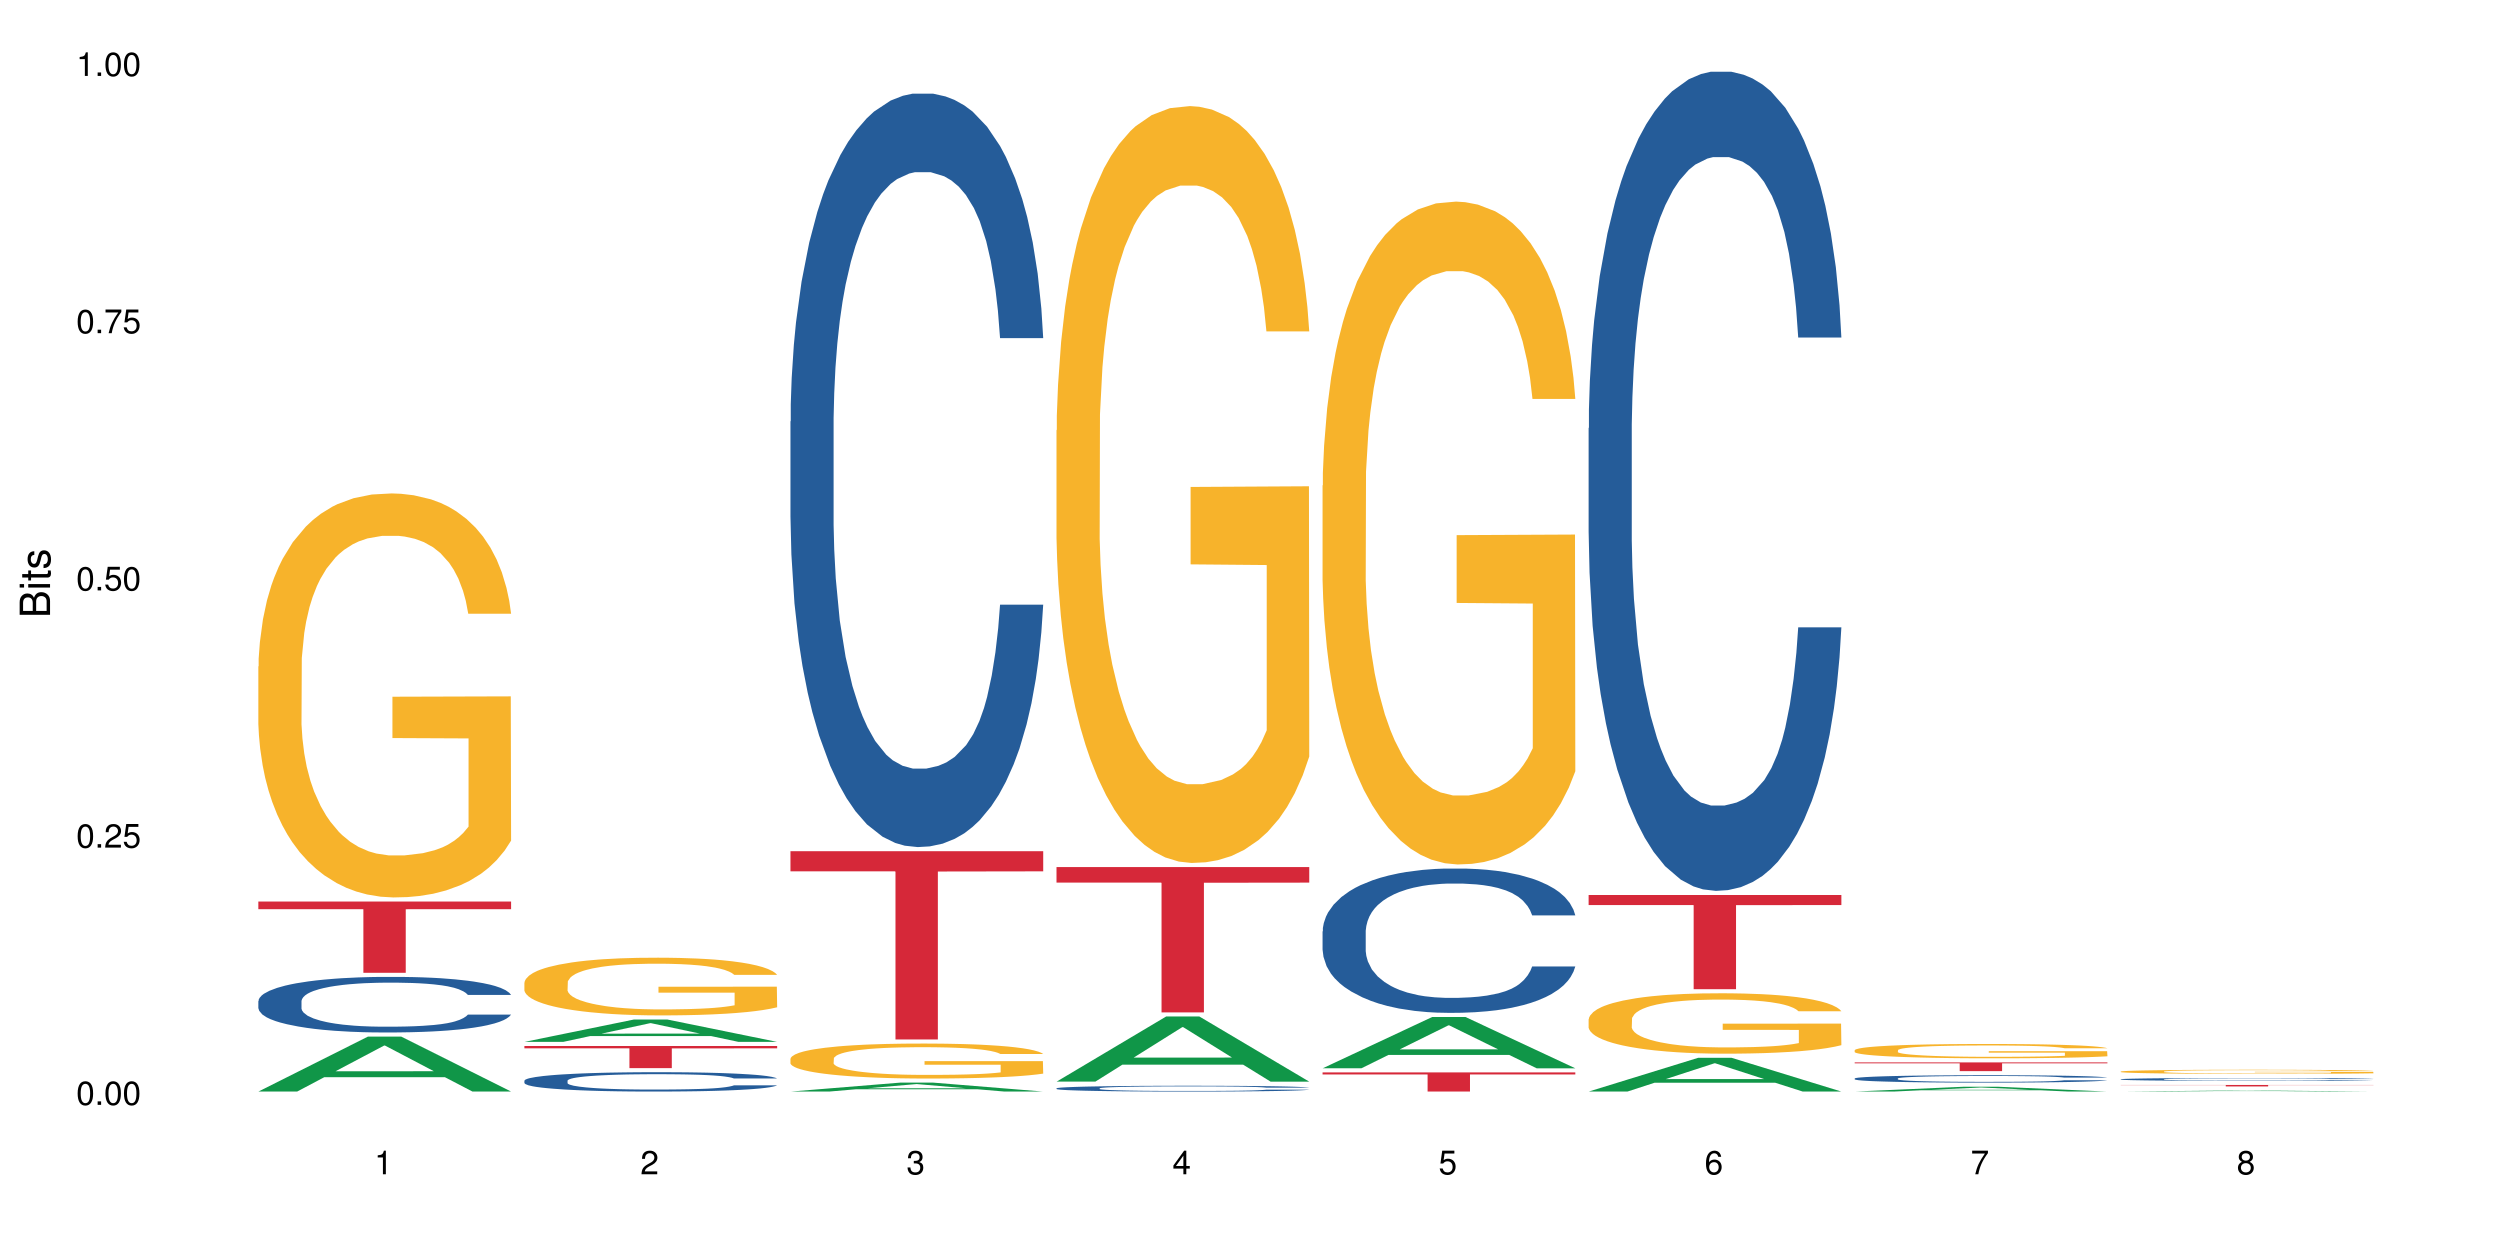 <?xml version="1.0" encoding="UTF-8"?>
<svg xmlns="http://www.w3.org/2000/svg" xmlns:xlink="http://www.w3.org/1999/xlink" width="720pt" height="360pt" viewBox="0 0 720 360" version="1.1">
<defs>
<g>
<symbol overflow="visible" id="glyph0-0">
<path style="stroke:none;" d=""/>
</symbol>
<symbol overflow="visible" id="glyph0-1">
<path style="stroke:none;" d="M 2.641 -6.797 C 2 -6.797 1.422 -6.531 1.078 -6.047 C 0.641 -5.453 0.406 -4.547 0.406 -3.297 C 0.406 -1 1.188 0.219 2.641 0.219 C 4.078 0.219 4.859 -1 4.859 -3.234 C 4.859 -4.562 4.656 -5.438 4.203 -6.047 C 3.844 -6.531 3.281 -6.797 2.641 -6.797 Z M 2.641 -6.047 C 3.547 -6.047 4 -5.125 4 -3.312 C 4 -1.375 3.562 -0.484 2.625 -0.484 C 1.734 -0.484 1.281 -1.422 1.281 -3.281 C 1.281 -5.141 1.734 -6.047 2.641 -6.047 Z M 2.641 -6.047 "/>
</symbol>
<symbol overflow="visible" id="glyph0-2">
<path style="stroke:none;" d="M 1.828 -1 L 0.828 -1 L 0.828 0 L 1.828 0 Z M 1.828 -1 "/>
</symbol>
<symbol overflow="visible" id="glyph0-3">
<path style="stroke:none;" d="M 4.859 -0.828 L 1.281 -0.828 C 1.359 -1.391 1.672 -1.75 2.5 -2.234 L 3.469 -2.75 C 4.406 -3.266 4.906 -3.969 4.906 -4.812 C 4.906 -5.375 4.672 -5.906 4.266 -6.266 C 3.859 -6.625 3.375 -6.797 2.719 -6.797 C 1.859 -6.797 1.219 -6.5 0.844 -5.922 C 0.609 -5.562 0.5 -5.125 0.484 -4.438 L 1.328 -4.438 C 1.359 -4.906 1.406 -5.188 1.531 -5.406 C 1.75 -5.812 2.188 -6.062 2.703 -6.062 C 3.469 -6.062 4.031 -5.516 4.031 -4.781 C 4.031 -4.25 3.719 -3.797 3.125 -3.438 L 2.234 -2.938 C 0.812 -2.141 0.406 -1.5 0.328 0 L 4.859 0 Z M 4.859 -0.828 "/>
</symbol>
<symbol overflow="visible" id="glyph0-4">
<path style="stroke:none;" d="M 4.562 -6.797 L 1.062 -6.797 L 0.547 -3.094 L 1.328 -3.094 C 1.719 -3.562 2.047 -3.734 2.578 -3.734 C 3.484 -3.734 4.062 -3.109 4.062 -2.094 C 4.062 -1.125 3.484 -0.531 2.578 -0.531 C 1.828 -0.531 1.375 -0.906 1.188 -1.672 L 0.328 -1.672 C 0.453 -1.109 0.547 -0.844 0.75 -0.594 C 1.125 -0.078 1.828 0.219 2.594 0.219 C 3.969 0.219 4.922 -0.781 4.922 -2.219 C 4.922 -3.562 4.031 -4.484 2.719 -4.484 C 2.25 -4.484 1.859 -4.359 1.469 -4.062 L 1.734 -5.969 L 4.562 -5.969 Z M 4.562 -6.797 "/>
</symbol>
<symbol overflow="visible" id="glyph0-5">
<path style="stroke:none;" d="M 4.984 -6.797 L 0.438 -6.797 L 0.438 -5.969 L 4.109 -5.969 C 2.5 -3.656 1.828 -2.234 1.328 0 L 2.219 0 C 2.594 -2.172 3.453 -4.047 4.984 -6.094 Z M 4.984 -6.797 "/>
</symbol>
<symbol overflow="visible" id="glyph0-6">
<path style="stroke:none;" d="M 2.484 -4.844 L 2.484 0 L 3.328 0 L 3.328 -6.797 L 2.766 -6.797 C 2.469 -5.75 2.281 -5.609 0.984 -5.453 L 0.984 -4.844 Z M 2.484 -4.844 "/>
</symbol>
<symbol overflow="visible" id="glyph0-7">
<path style="stroke:none;" d="M 2.125 -3.125 L 2.578 -3.125 C 3.516 -3.125 3.984 -2.703 3.984 -1.891 C 3.984 -1.031 3.469 -0.531 2.578 -0.531 C 1.656 -0.531 1.203 -0.984 1.156 -1.969 L 0.312 -1.969 C 0.344 -1.422 0.438 -1.078 0.609 -0.766 C 0.953 -0.109 1.625 0.219 2.547 0.219 C 3.953 0.219 4.859 -0.609 4.859 -1.906 C 4.859 -2.766 4.516 -3.25 3.703 -3.516 C 4.344 -3.766 4.656 -4.25 4.656 -4.938 C 4.656 -6.109 3.875 -6.797 2.578 -6.797 C 1.203 -6.797 0.484 -6.047 0.453 -4.609 L 1.297 -4.609 C 1.312 -5.016 1.344 -5.25 1.453 -5.453 C 1.641 -5.828 2.062 -6.062 2.594 -6.062 C 3.344 -6.062 3.797 -5.625 3.797 -4.906 C 3.797 -4.422 3.609 -4.141 3.25 -3.984 C 3.016 -3.891 2.719 -3.844 2.125 -3.844 Z M 2.125 -3.125 "/>
</symbol>
<symbol overflow="visible" id="glyph0-8">
<path style="stroke:none;" d="M 3.141 -1.625 L 3.141 0 L 3.984 0 L 3.984 -1.625 L 4.984 -1.625 L 4.984 -2.391 L 3.984 -2.391 L 3.984 -6.797 L 3.359 -6.797 L 0.266 -2.516 L 0.266 -1.625 Z M 3.141 -2.391 L 1 -2.391 L 3.141 -5.359 Z M 3.141 -2.391 "/>
</symbol>
<symbol overflow="visible" id="glyph0-9">
<path style="stroke:none;" d="M 4.781 -5.031 C 4.609 -6.141 3.891 -6.797 2.844 -6.797 C 2.094 -6.797 1.422 -6.438 1.031 -5.828 C 0.609 -5.172 0.406 -4.344 0.406 -3.094 C 0.406 -1.953 0.578 -1.234 0.984 -0.625 C 1.359 -0.078 1.953 0.219 2.703 0.219 C 3.984 0.219 4.922 -0.734 4.922 -2.078 C 4.922 -3.344 4.062 -4.234 2.844 -4.234 C 2.172 -4.234 1.641 -3.969 1.281 -3.469 C 1.281 -5.125 1.828 -6.047 2.797 -6.047 C 3.391 -6.047 3.797 -5.672 3.938 -5.031 Z M 2.734 -3.484 C 3.547 -3.484 4.062 -2.922 4.062 -2 C 4.062 -1.156 3.484 -0.531 2.703 -0.531 C 1.922 -0.531 1.328 -1.188 1.328 -2.047 C 1.328 -2.891 1.906 -3.484 2.734 -3.484 Z M 2.734 -3.484 "/>
</symbol>
<symbol overflow="visible" id="glyph0-10">
<path style="stroke:none;" d="M 3.75 -3.578 C 4.453 -4 4.688 -4.344 4.688 -4.984 C 4.688 -6.047 3.844 -6.797 2.641 -6.797 C 1.438 -6.797 0.594 -6.047 0.594 -4.984 C 0.594 -4.359 0.828 -4.016 1.516 -3.578 C 0.734 -3.203 0.359 -2.641 0.359 -1.891 C 0.359 -0.641 1.297 0.219 2.641 0.219 C 3.984 0.219 4.922 -0.641 4.922 -1.875 C 4.922 -2.641 4.531 -3.203 3.75 -3.578 Z M 2.641 -6.047 C 3.359 -6.047 3.812 -5.625 3.812 -4.969 C 3.812 -4.344 3.344 -3.922 2.641 -3.922 C 1.922 -3.922 1.453 -4.344 1.453 -4.984 C 1.453 -5.625 1.922 -6.047 2.641 -6.047 Z M 2.641 -3.203 C 3.484 -3.203 4.062 -2.672 4.062 -1.875 C 4.062 -1.062 3.484 -0.531 2.625 -0.531 C 1.797 -0.531 1.219 -1.078 1.219 -1.875 C 1.219 -2.672 1.797 -3.203 2.641 -3.203 Z M 2.641 -3.203 "/>
</symbol>
<symbol overflow="visible" id="glyph1-0">
<path style="stroke:none;" d=""/>
</symbol>
<symbol overflow="visible" id="glyph1-1">
<path style="stroke:none;" d="M 0 -0.953 L 0 -4.891 C 0 -5.719 -0.234 -6.344 -0.734 -6.797 C -1.188 -7.234 -1.812 -7.469 -2.5 -7.469 C -3.547 -7.469 -4.188 -7 -4.625 -5.875 C -4.984 -6.672 -5.641 -7.094 -6.531 -7.094 C -7.156 -7.094 -7.734 -6.859 -8.141 -6.391 C -8.562 -5.938 -8.75 -5.344 -8.75 -4.5 L -8.75 -0.953 Z M -4.984 -2.062 L -7.766 -2.062 L -7.766 -4.219 C -7.766 -4.844 -7.688 -5.203 -7.453 -5.5 C -7.219 -5.812 -6.859 -5.969 -6.375 -5.969 C -5.906 -5.969 -5.531 -5.812 -5.297 -5.5 C -5.062 -5.203 -4.984 -4.844 -4.984 -4.219 Z M -0.984 -2.062 L -4 -2.062 L -4 -4.781 C -4 -5.328 -3.859 -5.688 -3.578 -5.953 C -3.297 -6.219 -2.922 -6.359 -2.484 -6.359 C -2.062 -6.359 -1.688 -6.219 -1.406 -5.953 C -1.109 -5.688 -0.984 -5.328 -0.984 -4.781 Z M -0.984 -2.062 "/>
</symbol>
<symbol overflow="visible" id="glyph1-2">
<path style="stroke:none;" d="M -6.281 -1.797 L -6.281 -0.797 L 0 -0.797 L 0 -1.797 Z M -8.75 -1.797 L -8.75 -0.797 L -7.484 -0.797 L -7.484 -1.797 Z M -8.75 -1.797 "/>
</symbol>
<symbol overflow="visible" id="glyph1-3">
<path style="stroke:none;" d="M -6.281 -3.047 L -6.281 -2.016 L -8.016 -2.016 L -8.016 -1.016 L -6.281 -1.016 L -6.281 -0.172 L -5.469 -0.172 L -5.469 -1.016 L -0.719 -1.016 C -0.078 -1.016 0.281 -1.453 0.281 -2.234 C 0.281 -2.469 0.25 -2.719 0.188 -3.047 L -0.641 -3.047 C -0.609 -2.922 -0.594 -2.766 -0.594 -2.562 C -0.594 -2.141 -0.719 -2.016 -1.156 -2.016 L -5.469 -2.016 L -5.469 -3.047 Z M -6.281 -3.047 "/>
</symbol>
<symbol overflow="visible" id="glyph1-4">
<path style="stroke:none;" d="M -4.531 -5.25 C -5.766 -5.25 -6.469 -4.422 -6.469 -2.969 C -6.469 -1.516 -5.719 -0.562 -4.547 -0.562 C -3.562 -0.562 -3.094 -1.062 -2.734 -2.562 L -2.516 -3.484 C -2.344 -4.188 -2.094 -4.469 -1.625 -4.469 C -1.047 -4.469 -0.641 -3.875 -0.641 -3 C -0.641 -2.453 -0.797 -2 -1.062 -1.75 C -1.25 -1.594 -1.422 -1.531 -1.875 -1.469 L -1.875 -0.406 C -0.422 -0.453 0.281 -1.266 0.281 -2.922 C 0.281 -4.5 -0.5 -5.516 -1.719 -5.516 C -2.656 -5.516 -3.172 -4.984 -3.469 -3.734 L -3.703 -2.766 C -3.891 -1.953 -4.156 -1.609 -4.594 -1.609 C -5.172 -1.609 -5.547 -2.125 -5.547 -2.938 C -5.547 -3.75 -5.203 -4.172 -4.531 -4.203 Z M -4.531 -5.25 "/>
</symbol>
</g>
</defs>
<g id="surface105001">
<rect x="0" y="0" width="720" height="360" style="fill:rgb(100%,100%,100%);fill-opacity:1;stroke:none;"/>
<path style=" stroke:none;fill-rule:nonzero;fill:rgb(6.275%,58.824%,28.235%);fill-opacity:1;" d="M 74.402 314.355 L 74.48 314.34 L 105.977 298.535 L 115.543 298.535 L 147.195 314.371 L 136.074 314.371 L 128.141 310.238 L 93.379 310.238 L 85.602 314.355 L 74.402 314.355 L 96.723 308.527 L 124.953 308.512 L 110.875 301.121 L 110.723 301.109 L 110.566 301.152 L 96.645 308.512 L 96.723 308.527 Z M 74.402 314.355 "/>
<path style=" stroke:none;fill-rule:nonzero;fill:rgb(14.51%,36.078%,60%);fill-opacity:1;" d="M 74.402 288.312 L 74.492 288.297 L 74.492 287.945 L 74.758 287.391 L 75.379 286.688 L 76 286.207 L 77.598 285.344 L 79.816 284.508 L 82.125 283.863 L 83.812 283.484 L 85.32 283.191 L 88.781 282.648 L 91.004 282.371 L 93.398 282.121 L 96.328 281.875 L 98.461 281.727 L 103.254 281.492 L 106.805 281.391 L 109.555 281.348 L 115.504 281.348 L 119.055 281.406 L 121.629 281.48 L 124.469 281.598 L 126.867 281.727 L 131.039 282.051 L 134.766 282.461 L 136.453 282.691 L 139.117 283.148 L 141.16 283.586 L 142.578 283.965 L 144.176 284.508 L 145.598 285.168 L 146.664 285.914 L 147.195 286.543 L 134.766 286.543 L 134.145 285.957 L 133.434 285.504 L 132.105 284.902 L 130.773 284.48 L 128.906 284.055 L 127.223 283.777 L 124.914 283.5 L 122.871 283.324 L 120.742 283.191 L 118.699 283.102 L 114.793 283.016 L 110.266 283.016 L 108.578 283.043 L 105.117 283.16 L 103.254 283.266 L 100.59 283.469 L 98.727 283.66 L 96.508 283.953 L 94.996 284.199 L 93.133 284.582 L 91.801 284.918 L 90.293 285.402 L 89.406 285.766 L 88.605 286.176 L 87.895 286.66 L 87.363 287.172 L 87.008 287.711 L 86.832 288.238 L 86.832 290.508 L 87.008 291.035 L 87.453 291.648 L 88.605 292.543 L 90.293 293.316 L 92.246 293.934 L 94.109 294.371 L 95.176 294.574 L 96.594 294.809 L 98.812 295.102 L 102.012 295.395 L 103.875 295.512 L 106.715 295.629 L 109.645 295.688 L 113.551 295.688 L 117.012 295.629 L 119.32 295.555 L 121.719 295.438 L 125.004 295.191 L 127.043 294.957 L 128.82 294.68 L 130.152 294.398 L 131.039 294.164 L 132.371 293.711 L 133.434 293.215 L 134.234 292.703 L 134.766 292.203 L 147.195 292.203 L 146.664 292.789 L 145.863 293.359 L 145.066 293.785 L 143.82 294.297 L 142.402 294.75 L 140.359 295.262 L 138.672 295.602 L 136.453 295.965 L 134.41 296.242 L 132.191 296.492 L 128.906 296.785 L 126.777 296.93 L 124.469 297.062 L 121.719 297.18 L 118.254 297.281 L 114.527 297.34 L 111.066 297.355 L 107.336 297.328 L 104.586 297.27 L 100.945 297.137 L 96.418 296.871 L 93.133 296.594 L 90.559 296.316 L 88.34 296.023 L 85.855 295.629 L 82.656 294.984 L 80.703 294.488 L 79.375 294.078 L 77.863 293.508 L 76.801 292.996 L 75.555 292.176 L 74.668 291.137 L 74.402 290.332 Z M 74.402 288.312 "/>
<path style=" stroke:none;fill-rule:nonzero;fill:rgb(96.863%,70.196%,16.863%);fill-opacity:1;" d="M 74.402 191.941 L 74.492 191.836 L 74.492 189.711 L 74.848 184.93 L 75.734 178.34 L 76.887 172.922 L 78.129 168.672 L 78.93 166.438 L 80.262 163.25 L 81.414 160.914 L 84.344 156.129 L 88.074 151.668 L 90.113 149.754 L 92.422 147.949 L 95.707 145.93 L 97.215 145.184 L 101.832 143.484 L 107.07 142.422 L 112.84 142.105 L 115.504 142.211 L 119.145 142.637 L 124.113 143.805 L 126.953 144.867 L 129.176 145.93 L 131.48 147.312 L 134.324 149.438 L 136.984 151.984 L 139.117 154.535 L 141.246 157.727 L 143.023 161.125 L 144.531 164.844 L 145.863 169.309 L 146.664 173.027 L 147.195 176.746 L 134.855 176.746 L 134.145 173.027 L 133.348 170.156 L 132.016 166.652 L 130.684 164.102 L 129.352 162.082 L 126.867 159.32 L 124.734 157.617 L 122.074 156.129 L 119.5 155.176 L 116.57 154.535 L 114.793 154.324 L 110.09 154.324 L 105.828 155.066 L 103.34 155.918 L 101.566 156.77 L 99.082 158.363 L 97.57 159.637 L 96.684 160.488 L 94.02 163.781 L 92.246 166.758 L 91.27 168.777 L 90.027 171.965 L 89.137 174.832 L 88.16 179.086 L 87.629 182.273 L 86.918 189.5 L 86.832 208.625 L 87.098 212.664 L 87.629 217.02 L 88.34 220.848 L 89.406 224.887 L 90.469 227.965 L 92.336 232.109 L 93.934 234.875 L 95.176 236.68 L 97.57 239.551 L 98.547 240.508 L 100.855 242.418 L 103.254 243.906 L 106.184 245.184 L 108.402 245.82 L 111.953 246.352 L 116.48 246.352 L 121.805 245.715 L 125.18 244.863 L 127.488 244.012 L 128.996 243.27 L 130.859 242.102 L 132.191 241.039 L 133.434 239.867 L 134.945 238.062 L 134.945 212.664 L 113.02 212.559 L 113.02 200.656 L 147.105 200.551 L 147.195 242.102 L 145.332 244.969 L 143.023 247.73 L 140.805 249.855 L 138.496 251.664 L 135.211 253.684 L 132.547 254.957 L 128.465 256.445 L 124.734 257.402 L 120.828 258.039 L 117.367 258.359 L 113.285 258.465 L 109.645 258.254 L 105.738 257.613 L 102.633 256.766 L 99.789 255.703 L 96.949 254.32 L 93.398 252.09 L 91.09 250.281 L 88.695 248.051 L 86.297 245.395 L 84.168 242.523 L 82.746 240.293 L 81.328 237.742 L 79.816 234.555 L 78.398 230.941 L 77.332 227.648 L 76.355 223.93 L 75.645 220.422 L 74.934 215.641 L 74.578 211.812 L 74.402 208.52 Z M 74.402 191.941 "/>
<path style=" stroke:none;fill-rule:nonzero;fill:rgb(83.922%,15.686%,22.353%);fill-opacity:1;" d="M 74.402 259.645 L 147.195 259.645 L 147.195 261.84 L 116.855 261.859 L 116.855 280.168 L 104.652 280.168 L 104.652 261.879 L 104.473 261.84 L 74.402 261.84 Z M 74.402 259.645 "/>
<path style=" stroke:none;fill-rule:nonzero;fill:rgb(6.275%,58.824%,28.235%);fill-opacity:1;" d="M 151.027 300.059 L 151.105 300.055 L 182.602 293.617 L 192.168 293.617 L 223.82 300.066 L 212.699 300.066 L 204.766 298.383 L 170.004 298.383 L 162.227 300.059 L 151.027 300.059 L 173.348 297.688 L 201.578 297.68 L 187.5 294.672 L 187.344 294.664 L 187.188 294.684 L 173.27 297.68 L 173.348 297.688 Z M 151.027 300.059 "/>
<path style=" stroke:none;fill-rule:nonzero;fill:rgb(14.51%,36.078%,60%);fill-opacity:1;" d="M 151.027 311.223 L 151.113 311.215 L 151.113 311.094 L 151.383 310.898 L 152.004 310.656 L 152.625 310.488 L 154.223 310.188 L 156.441 309.895 L 158.75 309.672 L 160.438 309.539 L 161.945 309.438 L 165.406 309.25 L 167.625 309.152 L 170.023 309.066 L 172.953 308.98 L 175.082 308.926 L 179.879 308.848 L 183.43 308.809 L 186.18 308.797 L 192.129 308.797 L 195.68 308.816 L 198.254 308.84 L 201.094 308.883 L 203.492 308.926 L 207.664 309.039 L 211.391 309.184 L 213.078 309.266 L 215.742 309.422 L 217.781 309.574 L 219.203 309.707 L 220.801 309.895 L 222.223 310.125 L 223.285 310.387 L 223.82 310.605 L 211.391 310.605 L 210.77 310.402 L 210.059 310.242 L 208.727 310.035 L 207.395 309.887 L 205.531 309.738 L 203.844 309.641 L 201.539 309.543 L 199.496 309.484 L 197.363 309.438 L 195.324 309.406 L 191.418 309.375 L 186.891 309.375 L 185.203 309.387 L 181.742 309.426 L 179.879 309.461 L 177.215 309.535 L 175.352 309.602 L 173.129 309.703 L 171.621 309.789 L 169.758 309.922 L 168.426 310.039 L 166.918 310.207 L 166.027 310.336 L 165.23 310.477 L 164.52 310.645 L 163.988 310.824 L 163.633 311.012 L 163.453 311.195 L 163.453 311.984 L 163.633 312.168 L 164.074 312.383 L 165.23 312.695 L 166.918 312.965 L 168.871 313.18 L 170.734 313.332 L 171.801 313.402 L 173.219 313.484 L 175.438 313.586 L 178.633 313.688 L 180.5 313.727 L 183.34 313.77 L 186.27 313.789 L 190.176 313.789 L 193.637 313.77 L 195.945 313.742 L 198.34 313.703 L 201.625 313.617 L 203.668 313.535 L 205.445 313.438 L 206.773 313.34 L 207.664 313.258 L 208.996 313.102 L 210.059 312.93 L 210.859 312.75 L 211.391 312.578 L 223.82 312.578 L 223.285 312.781 L 222.488 312.98 L 221.688 313.129 L 220.445 313.305 L 219.027 313.465 L 216.984 313.641 L 215.297 313.758 L 213.078 313.887 L 211.035 313.984 L 208.816 314.07 L 205.531 314.172 L 203.402 314.223 L 201.094 314.27 L 198.34 314.309 L 194.879 314.344 L 191.152 314.367 L 187.688 314.371 L 183.961 314.359 L 181.207 314.34 L 177.57 314.293 L 173.043 314.203 L 169.758 314.105 L 167.184 314.008 L 164.965 313.906 L 162.477 313.77 L 159.281 313.547 L 157.328 313.371 L 155.996 313.23 L 154.488 313.031 L 153.422 312.852 L 152.18 312.566 L 151.293 312.203 L 151.027 311.926 Z M 151.027 311.223 "/>
<path style=" stroke:none;fill-rule:nonzero;fill:rgb(96.863%,70.196%,16.863%);fill-opacity:1;" d="M 151.027 282.934 L 151.113 282.918 L 151.113 282.617 L 151.469 281.934 L 152.359 280.992 L 153.512 280.219 L 154.754 279.609 L 155.555 279.289 L 156.887 278.836 L 158.039 278.5 L 160.969 277.82 L 164.695 277.18 L 166.738 276.906 L 169.047 276.648 L 172.332 276.359 L 173.84 276.254 L 178.457 276.012 L 183.695 275.859 L 189.465 275.816 L 192.129 275.828 L 195.766 275.891 L 200.738 276.059 L 203.578 276.211 L 205.797 276.359 L 208.105 276.559 L 210.949 276.863 L 213.609 277.227 L 215.742 277.59 L 217.871 278.047 L 219.648 278.531 L 221.156 279.062 L 222.488 279.699 L 223.285 280.23 L 223.82 280.762 L 211.48 280.762 L 210.77 280.23 L 209.973 279.82 L 208.641 279.32 L 207.309 278.957 L 205.977 278.668 L 203.492 278.273 L 201.359 278.031 L 198.695 277.82 L 196.121 277.684 L 193.191 277.59 L 191.418 277.559 L 186.711 277.559 L 182.453 277.668 L 179.965 277.789 L 178.191 277.91 L 175.703 278.137 L 174.195 278.32 L 173.309 278.441 L 170.645 278.91 L 168.871 279.336 L 167.895 279.625 L 166.648 280.082 L 165.762 280.488 L 164.785 281.098 L 164.254 281.555 L 163.543 282.586 L 163.453 285.316 L 163.719 285.895 L 164.254 286.516 L 164.965 287.062 L 166.027 287.641 L 167.094 288.078 L 168.957 288.672 L 170.555 289.066 L 171.801 289.324 L 174.195 289.734 L 175.172 289.871 L 177.48 290.145 L 179.879 290.355 L 182.805 290.539 L 185.027 290.629 L 188.578 290.707 L 193.105 290.707 L 198.43 290.613 L 201.805 290.492 L 204.113 290.371 L 205.621 290.266 L 207.484 290.098 L 208.816 289.945 L 210.059 289.781 L 211.57 289.523 L 211.57 285.895 L 189.641 285.879 L 189.641 284.18 L 223.73 284.164 L 223.82 290.098 L 221.953 290.508 L 219.648 290.902 L 217.426 291.207 L 215.121 291.465 L 211.836 291.754 L 209.172 291.938 L 205.09 292.148 L 201.359 292.285 L 197.453 292.375 L 193.992 292.422 L 189.91 292.438 L 186.27 292.406 L 182.363 292.316 L 179.254 292.195 L 176.414 292.043 L 173.574 291.844 L 170.023 291.527 L 167.715 291.27 L 165.32 290.949 L 162.922 290.57 L 160.793 290.16 L 159.371 289.84 L 157.949 289.477 L 156.441 289.02 L 155.02 288.504 L 153.957 288.035 L 152.98 287.504 L 152.27 287.004 L 151.559 286.32 L 151.203 285.773 L 151.027 285.301 Z M 151.027 282.934 "/>
<path style=" stroke:none;fill-rule:nonzero;fill:rgb(83.922%,15.686%,22.353%);fill-opacity:1;" d="M 151.027 301.246 L 223.82 301.246 L 223.82 301.926 L 193.48 301.934 L 193.48 307.617 L 181.277 307.617 L 181.277 301.938 L 181.098 301.926 L 151.027 301.926 Z M 151.027 301.246 "/>
<path style=" stroke:none;fill-rule:nonzero;fill:rgb(6.275%,58.824%,28.235%);fill-opacity:1;" d="M 227.652 314.367 L 227.727 314.367 L 259.227 311.797 L 268.789 311.797 L 300.445 314.371 L 289.32 314.371 L 281.391 313.699 L 246.625 313.699 L 238.848 314.367 L 227.652 314.367 L 249.969 313.422 L 278.199 313.418 L 264.125 312.219 L 263.969 312.215 L 263.812 312.223 L 249.895 313.418 L 249.969 313.422 Z M 227.652 314.367 "/>
<path style=" stroke:none;fill-rule:nonzero;fill:rgb(14.51%,36.078%,60%);fill-opacity:1;" d="M 227.652 121.387 L 227.738 121.188 L 227.738 116.43 L 228.004 108.891 L 228.625 99.371 L 229.25 92.828 L 230.848 81.125 L 233.066 69.82 L 235.375 61.094 L 237.059 55.938 L 238.57 51.969 L 242.031 44.633 L 244.25 40.863 L 246.648 37.492 L 249.578 34.121 L 251.707 32.137 L 256.5 28.961 L 260.051 27.574 L 262.805 26.98 L 268.75 26.98 L 272.301 27.773 L 274.879 28.766 L 277.719 30.352 L 280.113 32.137 L 284.285 36.5 L 288.016 42.055 L 289.703 45.227 L 292.363 51.375 L 294.406 57.324 L 295.828 62.48 L 297.426 69.82 L 298.844 78.746 L 299.91 88.859 L 300.445 97.391 L 288.016 97.391 L 287.395 89.457 L 286.684 83.309 L 285.352 75.176 L 284.02 69.422 L 282.156 63.672 L 280.469 59.902 L 278.16 56.137 L 276.121 53.754 L 273.988 51.969 L 271.949 50.781 L 268.043 49.59 L 263.516 49.59 L 261.828 49.988 L 258.367 51.574 L 256.5 52.961 L 253.84 55.738 L 251.973 58.316 L 249.754 62.285 L 248.246 65.656 L 246.383 70.812 L 245.051 75.375 L 243.539 81.918 L 242.652 86.879 L 241.855 92.43 L 241.145 98.977 L 240.609 105.918 L 240.258 113.254 L 240.078 120.395 L 240.078 151.137 L 240.258 158.277 L 240.699 166.609 L 241.855 178.707 L 243.539 189.219 L 245.492 197.547 L 247.359 203.5 L 248.422 206.277 L 249.844 209.449 L 252.062 213.414 L 255.258 217.383 L 257.121 218.969 L 259.965 220.555 L 262.895 221.348 L 266.801 221.348 L 270.262 220.555 L 272.57 219.562 L 274.965 217.977 L 278.25 214.605 L 280.293 211.434 L 282.066 207.664 L 283.398 203.895 L 284.285 200.723 L 285.617 194.574 L 286.684 187.832 L 287.484 180.887 L 288.016 174.145 L 300.445 174.145 L 299.91 182.078 L 299.113 189.812 L 298.312 195.566 L 297.07 202.508 L 295.648 208.656 L 293.609 215.598 L 291.922 220.16 L 289.703 225.117 L 287.66 228.887 L 285.441 232.258 L 282.156 236.223 L 280.027 238.207 L 277.719 239.992 L 274.965 241.578 L 271.504 242.969 L 267.773 243.762 L 264.312 243.961 L 260.586 243.562 L 257.832 242.77 L 254.191 240.984 L 249.664 237.414 L 246.383 233.645 L 243.809 229.879 L 241.586 225.91 L 239.102 220.555 L 235.906 211.828 L 233.953 205.086 L 232.621 199.531 L 231.113 191.797 L 230.047 184.855 L 228.805 173.75 L 227.918 159.668 L 227.652 148.758 Z M 227.652 121.387 "/>
<path style=" stroke:none;fill-rule:nonzero;fill:rgb(96.863%,70.196%,16.863%);fill-opacity:1;" d="M 227.652 304.859 L 227.738 304.852 L 227.738 304.668 L 228.094 304.254 L 228.98 303.684 L 230.137 303.211 L 231.379 302.844 L 232.18 302.652 L 233.508 302.375 L 234.664 302.172 L 237.594 301.758 L 241.32 301.371 L 243.363 301.207 L 245.672 301.051 L 248.957 300.875 L 250.465 300.812 L 255.082 300.664 L 260.32 300.57 L 266.09 300.543 L 268.75 300.555 L 272.391 300.59 L 277.363 300.691 L 280.203 300.785 L 282.422 300.875 L 284.73 300.996 L 287.57 301.18 L 290.234 301.398 L 292.363 301.621 L 294.496 301.898 L 296.27 302.191 L 297.781 302.512 L 299.113 302.898 L 299.91 303.223 L 300.445 303.543 L 288.105 303.543 L 287.395 303.223 L 286.594 302.973 L 285.262 302.668 L 283.934 302.449 L 282.602 302.273 L 280.113 302.035 L 277.984 301.887 L 275.32 301.758 L 272.746 301.676 L 269.816 301.621 L 268.043 301.602 L 263.336 301.602 L 259.074 301.668 L 256.59 301.742 L 254.816 301.812 L 252.328 301.953 L 250.82 302.062 L 249.934 302.137 L 247.27 302.422 L 245.492 302.68 L 244.516 302.855 L 243.273 303.129 L 242.387 303.379 L 241.41 303.746 L 240.879 304.023 L 240.168 304.648 L 240.078 306.305 L 240.344 306.652 L 240.879 307.031 L 241.586 307.363 L 242.652 307.711 L 243.719 307.98 L 245.582 308.336 L 247.18 308.578 L 248.422 308.734 L 250.82 308.98 L 251.797 309.062 L 254.105 309.23 L 256.5 309.359 L 259.43 309.469 L 261.648 309.523 L 265.199 309.57 L 269.727 309.57 L 275.055 309.516 L 278.43 309.441 L 280.734 309.367 L 282.246 309.305 L 284.109 309.203 L 285.441 309.109 L 286.684 309.008 L 288.191 308.852 L 288.191 306.652 L 266.266 306.645 L 266.266 305.613 L 300.355 305.605 L 300.445 309.203 L 298.578 309.449 L 296.27 309.691 L 294.051 309.875 L 291.742 310.031 L 288.461 310.207 L 285.797 310.316 L 281.711 310.445 L 277.984 310.527 L 274.078 310.582 L 270.617 310.609 L 266.531 310.621 L 262.895 310.602 L 258.988 310.547 L 255.879 310.473 L 253.039 310.379 L 250.199 310.262 L 246.648 310.066 L 244.34 309.91 L 241.941 309.719 L 239.547 309.488 L 237.414 309.238 L 235.996 309.047 L 234.574 308.824 L 233.066 308.551 L 231.645 308.234 L 230.578 307.949 L 229.602 307.629 L 228.895 307.324 L 228.184 306.91 L 227.828 306.582 L 227.652 306.297 Z M 227.652 304.859 "/>
<path style=" stroke:none;fill-rule:nonzero;fill:rgb(83.922%,15.686%,22.353%);fill-opacity:1;" d="M 227.652 245.141 L 300.445 245.141 L 300.445 250.945 L 270.105 250.996 L 270.105 299.363 L 257.898 299.363 L 257.898 251.047 L 257.723 250.945 L 227.652 250.945 Z M 227.652 245.141 "/>
<path style=" stroke:none;fill-rule:nonzero;fill:rgb(6.275%,58.824%,28.235%);fill-opacity:1;" d="M 304.273 311.504 L 304.352 311.484 L 335.848 292.75 L 345.414 292.75 L 377.066 311.52 L 365.945 311.52 L 358.016 306.621 L 323.25 306.621 L 315.473 311.504 L 304.273 311.504 L 326.594 304.594 L 354.824 304.578 L 340.75 295.816 L 340.594 295.801 L 340.438 295.852 L 326.516 304.578 L 326.594 304.594 Z M 304.273 311.504 "/>
<path style=" stroke:none;fill-rule:nonzero;fill:rgb(14.51%,36.078%,60%);fill-opacity:1;" d="M 304.273 313.426 L 304.363 313.426 L 304.363 313.391 L 304.629 313.332 L 305.25 313.258 L 305.871 313.207 L 307.469 313.117 L 309.691 313.031 L 311.996 312.961 L 313.684 312.922 L 315.195 312.895 L 318.656 312.836 L 320.875 312.809 L 323.273 312.781 L 326.203 312.754 L 328.332 312.738 L 333.125 312.715 L 336.676 312.703 L 339.43 312.699 L 345.375 312.699 L 348.926 312.707 L 351.5 312.715 L 354.344 312.727 L 356.738 312.738 L 360.91 312.773 L 364.641 312.816 L 366.328 312.84 L 368.988 312.887 L 371.031 312.934 L 372.453 312.973 L 374.051 313.031 L 375.469 313.098 L 376.535 313.176 L 377.066 313.242 L 364.641 313.242 L 364.02 313.18 L 363.309 313.133 L 361.977 313.07 L 360.645 313.027 L 358.781 312.984 L 357.094 312.953 L 354.785 312.926 L 352.742 312.906 L 350.613 312.895 L 348.57 312.883 L 344.664 312.875 L 340.137 312.875 L 338.453 312.879 L 334.988 312.891 L 333.125 312.898 L 330.461 312.922 L 328.598 312.941 L 326.379 312.973 L 324.871 312.996 L 323.004 313.039 L 321.676 313.074 L 320.164 313.125 L 319.277 313.16 L 318.477 313.203 L 317.77 313.254 L 317.234 313.309 L 316.879 313.363 L 316.703 313.418 L 316.703 313.656 L 316.879 313.711 L 317.324 313.773 L 318.477 313.867 L 320.164 313.949 L 322.117 314.012 L 323.98 314.059 L 325.047 314.082 L 326.469 314.105 L 328.688 314.137 L 331.883 314.168 L 333.746 314.18 L 336.586 314.191 L 339.516 314.195 L 343.422 314.195 L 346.887 314.191 L 349.191 314.184 L 351.59 314.172 L 354.875 314.145 L 356.918 314.121 L 358.691 314.09 L 360.023 314.062 L 360.91 314.039 L 362.242 313.992 L 363.309 313.938 L 364.105 313.887 L 364.641 313.832 L 377.066 313.832 L 376.535 313.895 L 375.734 313.953 L 374.938 314 L 373.695 314.051 L 372.273 314.098 L 370.23 314.152 L 368.547 314.188 L 366.328 314.227 L 364.285 314.254 L 362.066 314.281 L 358.781 314.312 L 356.648 314.328 L 354.344 314.34 L 351.59 314.352 L 348.129 314.363 L 344.398 314.367 L 340.938 314.371 L 337.211 314.367 L 334.457 314.363 L 330.816 314.348 L 326.289 314.32 L 323.004 314.293 L 320.43 314.262 L 318.211 314.23 L 315.727 314.191 L 312.531 314.125 L 310.578 314.07 L 309.246 314.027 L 307.738 313.969 L 306.672 313.914 L 305.43 313.832 L 304.539 313.723 L 304.273 313.637 Z M 304.273 313.426 "/>
<path style=" stroke:none;fill-rule:nonzero;fill:rgb(96.863%,70.196%,16.863%);fill-opacity:1;" d="M 304.273 123.918 L 304.363 123.719 L 304.363 119.738 L 304.719 110.777 L 305.605 98.438 L 306.762 88.281 L 308.004 80.32 L 308.801 76.141 L 310.133 70.168 L 311.289 65.789 L 314.219 56.828 L 317.945 48.469 L 319.988 44.887 L 322.297 41.5 L 325.578 37.719 L 327.09 36.324 L 331.707 33.141 L 336.941 31.148 L 342.711 30.551 L 345.375 30.75 L 349.016 31.547 L 353.988 33.738 L 356.828 35.727 L 359.047 37.719 L 361.355 40.309 L 364.195 44.289 L 366.859 49.066 L 368.988 53.844 L 371.121 59.816 L 372.895 66.188 L 374.406 73.152 L 375.734 81.516 L 376.535 88.48 L 377.066 95.449 L 364.727 95.449 L 364.02 88.48 L 363.219 83.105 L 361.887 76.539 L 360.555 71.762 L 359.223 67.977 L 356.738 62.801 L 354.609 59.617 L 351.945 56.828 L 349.371 55.039 L 346.441 53.844 L 344.664 53.445 L 339.961 53.445 L 335.699 54.84 L 333.215 56.43 L 331.438 58.023 L 328.953 61.012 L 327.445 63.398 L 326.555 64.992 L 323.895 71.164 L 322.117 76.738 L 321.141 80.52 L 319.898 86.492 L 319.012 91.867 L 318.035 99.828 L 317.5 105.801 L 316.793 119.34 L 316.703 155.172 L 316.969 162.734 L 317.5 170.898 L 318.211 178.066 L 319.277 185.629 L 320.344 191.402 L 322.207 199.168 L 323.805 204.344 L 325.047 207.727 L 327.445 213.102 L 328.422 214.895 L 330.73 218.477 L 333.125 221.262 L 336.055 223.652 L 338.273 224.848 L 341.824 225.844 L 346.352 225.844 L 351.68 224.648 L 355.051 223.055 L 357.359 221.461 L 358.871 220.07 L 360.734 217.879 L 362.066 215.887 L 363.309 213.699 L 364.816 210.312 L 364.816 162.734 L 342.891 162.535 L 342.891 140.242 L 376.98 140.043 L 377.066 217.879 L 375.203 223.254 L 372.895 228.43 L 370.676 232.41 L 368.367 235.797 L 365.082 239.578 L 362.422 241.965 L 358.336 244.754 L 354.609 246.547 L 350.703 247.738 L 347.238 248.336 L 343.156 248.535 L 339.516 248.137 L 335.609 246.945 L 332.504 245.352 L 329.664 243.359 L 326.824 240.773 L 323.273 236.59 L 320.965 233.207 L 318.566 229.027 L 316.172 224.051 L 314.039 218.676 L 312.621 214.496 L 311.199 209.719 L 309.691 203.746 L 308.27 196.977 L 307.203 190.805 L 306.227 183.836 L 305.516 177.27 L 304.809 168.309 L 304.453 161.145 L 304.273 154.973 Z M 304.273 123.918 "/>
<path style=" stroke:none;fill-rule:nonzero;fill:rgb(83.922%,15.686%,22.353%);fill-opacity:1;" d="M 304.273 249.715 L 377.066 249.715 L 377.066 254.195 L 346.73 254.234 L 346.73 291.57 L 334.523 291.57 L 334.523 254.273 L 334.348 254.195 L 304.273 254.195 Z M 304.273 249.715 "/>
<path style=" stroke:none;fill-rule:nonzero;fill:rgb(6.275%,58.824%,28.235%);fill-opacity:1;" d="M 380.898 307.66 L 380.977 307.648 L 412.473 292.891 L 422.039 292.891 L 453.691 307.676 L 442.57 307.676 L 434.637 303.816 L 399.875 303.816 L 392.098 307.66 L 380.898 307.66 L 403.219 302.219 L 431.449 302.207 L 417.375 295.305 L 417.219 295.293 L 417.062 295.336 L 403.141 302.207 L 403.219 302.219 Z M 380.898 307.66 "/>
<path style=" stroke:none;fill-rule:nonzero;fill:rgb(14.51%,36.078%,60%);fill-opacity:1;" d="M 380.898 268.23 L 380.988 268.195 L 380.988 267.281 L 381.254 265.84 L 381.875 264.016 L 382.496 262.762 L 384.094 260.52 L 386.312 258.352 L 388.621 256.684 L 390.309 255.695 L 391.816 254.934 L 395.281 253.527 L 397.5 252.805 L 399.895 252.16 L 402.824 251.516 L 404.957 251.133 L 409.75 250.527 L 413.301 250.262 L 416.051 250.148 L 422 250.148 L 425.551 250.301 L 428.125 250.488 L 430.965 250.793 L 433.363 251.133 L 437.535 251.969 L 441.266 253.035 L 442.949 253.641 L 445.613 254.82 L 447.656 255.961 L 449.074 256.949 L 450.672 258.352 L 452.094 260.062 L 453.16 262 L 453.691 263.633 L 441.266 263.633 L 440.641 262.113 L 439.934 260.938 L 438.602 259.379 L 437.27 258.277 L 435.406 257.176 L 433.719 256.453 L 431.41 255.73 L 429.367 255.277 L 427.238 254.934 L 425.195 254.707 L 421.289 254.477 L 416.762 254.477 L 415.074 254.555 L 411.613 254.859 L 409.75 255.125 L 407.086 255.656 L 405.223 256.148 L 403.004 256.91 L 401.492 257.555 L 399.629 258.543 L 398.297 259.418 L 396.789 260.672 L 395.902 261.621 L 395.102 262.684 L 394.391 263.938 L 393.859 265.27 L 393.504 266.676 L 393.328 268.043 L 393.328 273.93 L 393.504 275.297 L 393.949 276.895 L 395.102 279.211 L 396.789 281.227 L 398.742 282.82 L 400.605 283.961 L 401.672 284.492 L 403.09 285.102 L 405.312 285.859 L 408.508 286.621 L 410.371 286.926 L 413.211 287.227 L 416.141 287.379 L 420.047 287.379 L 423.508 287.227 L 425.816 287.039 L 428.215 286.734 L 431.5 286.09 L 433.539 285.48 L 435.316 284.758 L 436.648 284.035 L 437.535 283.43 L 438.867 282.25 L 439.934 280.961 L 440.73 279.629 L 441.266 278.336 L 453.691 278.336 L 453.16 279.855 L 452.359 281.34 L 451.562 282.441 L 450.32 283.77 L 448.898 284.949 L 446.855 286.277 L 445.168 287.152 L 442.949 288.102 L 440.91 288.824 L 438.688 289.469 L 435.406 290.23 L 433.273 290.609 L 430.965 290.953 L 428.215 291.254 L 424.754 291.52 L 421.023 291.672 L 417.562 291.711 L 413.832 291.637 L 411.082 291.484 L 407.441 291.141 L 402.914 290.457 L 399.629 289.734 L 397.055 289.016 L 394.836 288.254 L 392.352 287.227 L 389.156 285.555 L 387.203 284.266 L 385.871 283.199 L 384.359 281.719 L 383.297 280.391 L 382.055 278.262 L 381.164 275.562 L 380.898 273.473 Z M 380.898 268.23 "/>
<path style=" stroke:none;fill-rule:nonzero;fill:rgb(96.863%,70.196%,16.863%);fill-opacity:1;" d="M 380.898 139.824 L 380.988 139.652 L 380.988 136.164 L 381.344 128.32 L 382.23 117.508 L 383.383 108.617 L 384.629 101.645 L 385.426 97.98 L 386.758 92.754 L 387.91 88.918 L 390.84 81.07 L 394.57 73.75 L 396.613 70.609 L 398.918 67.645 L 402.203 64.332 L 403.715 63.113 L 408.328 60.324 L 413.566 58.578 L 419.336 58.059 L 422 58.23 L 425.641 58.93 L 430.609 60.848 L 433.453 62.59 L 435.672 64.332 L 437.98 66.602 L 440.82 70.086 L 443.484 74.27 L 445.613 78.457 L 447.742 83.688 L 449.52 89.266 L 451.027 95.367 L 452.359 102.691 L 453.16 108.793 L 453.691 114.895 L 441.352 114.895 L 440.641 108.793 L 439.844 104.086 L 438.512 98.332 L 437.18 94.148 L 435.848 90.836 L 433.363 86.301 L 431.234 83.512 L 428.57 81.07 L 425.996 79.5 L 423.066 78.457 L 421.289 78.105 L 416.586 78.105 L 412.324 79.328 L 409.84 80.723 L 408.062 82.117 L 405.578 84.73 L 404.066 86.824 L 403.18 88.219 L 400.516 93.625 L 398.742 98.504 L 397.766 101.816 L 396.523 107.047 L 395.637 111.754 L 394.66 118.73 L 394.125 123.961 L 393.414 135.816 L 393.328 167.199 L 393.594 173.824 L 394.125 180.973 L 394.836 187.25 L 395.902 193.875 L 396.965 198.93 L 398.832 205.73 L 400.43 210.262 L 401.672 213.227 L 404.066 217.934 L 405.043 219.504 L 407.352 222.641 L 409.75 225.082 L 412.68 227.176 L 414.898 228.219 L 418.449 229.09 L 422.977 229.09 L 428.305 228.047 L 431.676 226.652 L 433.984 225.258 L 435.492 224.035 L 437.359 222.117 L 438.688 220.375 L 439.934 218.457 L 441.441 215.492 L 441.441 173.824 L 419.516 173.648 L 419.516 154.121 L 453.602 153.949 L 453.691 222.117 L 451.828 226.824 L 449.52 231.359 L 447.301 234.844 L 444.992 237.809 L 441.707 241.121 L 439.043 243.215 L 434.961 245.656 L 431.234 247.223 L 427.328 248.27 L 423.863 248.793 L 419.781 248.969 L 416.141 248.617 L 412.234 247.574 L 409.129 246.18 L 406.289 244.434 L 403.445 242.168 L 399.895 238.508 L 397.59 235.543 L 395.191 231.883 L 392.793 227.523 L 390.664 222.816 L 389.242 219.152 L 387.824 214.969 L 386.312 209.738 L 384.895 203.812 L 383.828 198.406 L 382.852 192.305 L 382.141 186.551 L 381.43 178.707 L 381.078 172.43 L 380.898 167.023 Z M 380.898 139.824 "/>
<path style=" stroke:none;fill-rule:nonzero;fill:rgb(83.922%,15.686%,22.353%);fill-opacity:1;" d="M 380.898 308.855 L 453.691 308.855 L 453.691 309.445 L 423.355 309.449 L 423.355 314.371 L 411.148 314.371 L 411.148 309.457 L 410.973 309.445 L 380.898 309.445 Z M 380.898 308.855 "/>
<path style=" stroke:none;fill-rule:nonzero;fill:rgb(6.275%,58.824%,28.235%);fill-opacity:1;" d="M 457.523 314.363 L 457.602 314.352 L 489.098 304.641 L 498.664 304.641 L 530.316 314.371 L 519.195 314.371 L 511.262 311.832 L 476.5 311.832 L 468.723 314.363 L 457.523 314.363 L 479.844 310.781 L 508.074 310.77 L 493.996 306.23 L 493.84 306.219 L 493.688 306.246 L 479.766 310.77 L 479.844 310.781 Z M 457.523 314.363 "/>
<path style=" stroke:none;fill-rule:nonzero;fill:rgb(14.51%,36.078%,60%);fill-opacity:1;" d="M 457.523 123.309 L 457.613 123.094 L 457.613 117.918 L 457.879 109.723 L 458.5 99.371 L 459.121 92.254 L 460.719 79.531 L 462.938 67.242 L 465.246 57.754 L 466.934 52.145 L 468.441 47.832 L 471.902 39.855 L 474.125 35.758 L 476.52 32.094 L 479.449 28.426 L 481.582 26.27 L 486.375 22.82 L 489.926 21.309 L 492.676 20.664 L 498.625 20.664 L 502.176 21.527 L 504.75 22.605 L 507.59 24.328 L 509.988 26.27 L 514.16 31.016 L 517.887 37.051 L 519.574 40.5 L 522.238 47.188 L 524.281 53.656 L 525.699 59.262 L 527.297 67.242 L 528.719 76.945 L 529.785 87.941 L 530.316 97.215 L 517.887 97.215 L 517.266 88.59 L 516.555 81.906 L 515.227 73.062 L 513.895 66.809 L 512.027 60.555 L 510.344 56.461 L 508.035 52.363 L 505.992 49.773 L 503.863 47.832 L 501.82 46.539 L 497.914 45.246 L 493.387 45.246 L 491.699 45.676 L 488.238 47.402 L 486.375 48.91 L 483.711 51.93 L 481.848 54.734 L 479.629 59.047 L 478.117 62.711 L 476.254 68.32 L 474.922 73.277 L 473.414 80.395 L 472.527 85.785 L 471.727 91.824 L 471.016 98.941 L 470.484 106.488 L 470.129 114.465 L 469.949 122.23 L 469.949 155.652 L 470.129 163.418 L 470.574 172.473 L 471.727 185.629 L 473.414 197.055 L 475.367 206.113 L 477.23 212.582 L 478.297 215.602 L 479.715 219.051 L 481.934 223.363 L 485.133 227.676 L 486.996 229.402 L 489.836 231.129 L 492.766 231.988 L 496.672 231.988 L 500.133 231.129 L 502.441 230.051 L 504.84 228.324 L 508.121 224.656 L 510.164 221.207 L 511.941 217.109 L 513.273 213.012 L 514.16 209.562 L 515.492 202.879 L 516.555 195.547 L 517.355 188 L 517.887 180.668 L 530.316 180.668 L 529.785 189.293 L 528.984 197.703 L 528.184 203.957 L 526.941 211.504 L 525.523 218.188 L 523.48 225.734 L 521.793 230.695 L 519.574 236.086 L 517.531 240.184 L 515.312 243.852 L 512.027 248.164 L 509.898 250.32 L 507.59 252.262 L 504.84 253.984 L 501.375 255.496 L 497.648 256.355 L 494.188 256.574 L 490.457 256.141 L 487.707 255.277 L 484.066 253.34 L 479.539 249.457 L 476.254 245.359 L 473.68 241.262 L 471.461 236.949 L 468.973 231.129 L 465.777 221.641 L 463.824 214.309 L 462.496 208.27 L 460.984 199.859 L 459.918 192.312 L 458.676 180.234 L 457.789 164.926 L 457.523 153.066 Z M 457.523 123.309 "/>
<path style=" stroke:none;fill-rule:nonzero;fill:rgb(96.863%,70.196%,16.863%);fill-opacity:1;" d="M 457.523 293.512 L 457.613 293.496 L 457.613 293.18 L 457.969 292.465 L 458.855 291.48 L 460.008 290.668 L 461.25 290.035 L 462.051 289.699 L 463.383 289.223 L 464.535 288.875 L 467.465 288.16 L 471.195 287.492 L 473.234 287.207 L 475.543 286.934 L 478.828 286.633 L 480.336 286.523 L 484.953 286.27 L 490.191 286.109 L 495.961 286.062 L 498.625 286.078 L 502.266 286.141 L 507.234 286.316 L 510.074 286.473 L 512.297 286.633 L 514.602 286.84 L 517.445 287.156 L 520.105 287.539 L 522.238 287.922 L 524.367 288.398 L 526.145 288.906 L 527.652 289.461 L 528.984 290.129 L 529.785 290.684 L 530.316 291.242 L 517.977 291.242 L 517.266 290.684 L 516.469 290.258 L 515.137 289.73 L 513.805 289.352 L 512.473 289.047 L 509.988 288.637 L 507.855 288.383 L 505.195 288.16 L 502.617 288.016 L 499.691 287.922 L 497.914 287.891 L 493.211 287.891 L 488.949 288 L 486.461 288.129 L 484.688 288.254 L 482.203 288.492 L 480.691 288.684 L 479.805 288.809 L 477.141 289.305 L 475.367 289.746 L 474.391 290.051 L 473.148 290.527 L 472.258 290.957 L 471.281 291.59 L 470.75 292.066 L 470.039 293.148 L 469.949 296.008 L 470.219 296.613 L 470.75 297.262 L 471.461 297.836 L 472.527 298.438 L 473.59 298.898 L 475.453 299.52 L 477.055 299.934 L 478.297 300.203 L 480.691 300.633 L 481.668 300.773 L 483.977 301.062 L 486.375 301.281 L 489.305 301.473 L 491.523 301.57 L 495.074 301.648 L 499.602 301.648 L 504.926 301.555 L 508.301 301.426 L 510.609 301.301 L 512.117 301.188 L 513.98 301.012 L 515.312 300.855 L 516.555 300.68 L 518.066 300.41 L 518.066 296.613 L 496.141 296.598 L 496.141 294.816 L 530.227 294.801 L 530.316 301.012 L 528.453 301.441 L 526.145 301.855 L 523.926 302.172 L 521.617 302.441 L 518.332 302.746 L 515.668 302.934 L 511.586 303.156 L 507.855 303.301 L 503.949 303.395 L 500.488 303.445 L 496.406 303.461 L 492.766 303.43 L 488.859 303.332 L 485.754 303.207 L 482.91 303.047 L 480.07 302.84 L 476.52 302.508 L 474.211 302.238 L 471.816 301.902 L 469.418 301.504 L 467.289 301.078 L 465.867 300.742 L 464.445 300.363 L 462.938 299.887 L 461.52 299.344 L 460.453 298.852 L 459.477 298.297 L 458.766 297.773 L 458.055 297.055 L 457.699 296.484 L 457.523 295.992 Z M 457.523 293.512 "/>
<path style=" stroke:none;fill-rule:nonzero;fill:rgb(83.922%,15.686%,22.353%);fill-opacity:1;" d="M 457.523 257.754 L 530.316 257.754 L 530.316 260.656 L 499.977 260.684 L 499.977 284.883 L 487.773 284.883 L 487.773 260.707 L 487.594 260.656 L 457.523 260.656 Z M 457.523 257.754 "/>
<path style=" stroke:none;fill-rule:nonzero;fill:rgb(6.275%,58.824%,28.235%);fill-opacity:1;" d="M 534.148 314.371 L 534.227 314.367 L 565.723 312.973 L 575.289 312.973 L 606.941 314.371 L 595.82 314.371 L 587.887 314.004 L 553.125 314.004 L 545.348 314.371 L 534.148 314.371 L 556.469 313.855 L 584.699 313.852 L 570.621 313.199 L 570.465 313.199 L 570.309 313.203 L 556.391 313.852 L 556.469 313.855 Z M 534.148 314.371 "/>
<path style=" stroke:none;fill-rule:nonzero;fill:rgb(14.51%,36.078%,60%);fill-opacity:1;" d="M 534.148 310.59 L 534.234 310.59 L 534.234 310.543 L 534.504 310.469 L 535.125 310.375 L 535.746 310.312 L 537.344 310.195 L 539.562 310.086 L 541.871 310 L 543.559 309.949 L 545.066 309.91 L 548.527 309.84 L 550.746 309.801 L 553.145 309.77 L 556.074 309.734 L 558.203 309.715 L 562.996 309.684 L 566.551 309.672 L 569.301 309.664 L 575.25 309.664 L 578.801 309.672 L 581.375 309.684 L 584.215 309.699 L 586.613 309.715 L 590.785 309.758 L 594.512 309.812 L 596.199 309.844 L 598.863 309.906 L 600.902 309.965 L 602.324 310.012 L 603.922 310.086 L 605.344 310.172 L 606.406 310.273 L 606.941 310.355 L 594.512 310.355 L 593.891 310.277 L 593.18 310.219 L 591.848 310.137 L 590.516 310.082 L 588.652 310.023 L 586.965 309.988 L 584.66 309.953 L 582.617 309.93 L 580.484 309.91 L 578.445 309.898 L 574.539 309.887 L 570.012 309.887 L 568.324 309.891 L 564.863 309.906 L 562.996 309.922 L 560.336 309.949 L 558.469 309.973 L 556.25 310.012 L 554.742 310.043 L 552.879 310.094 L 551.547 310.141 L 550.039 310.203 L 549.148 310.254 L 548.352 310.309 L 547.641 310.371 L 547.109 310.441 L 546.754 310.512 L 546.574 310.582 L 546.574 310.883 L 546.754 310.953 L 547.195 311.035 L 548.352 311.152 L 550.039 311.258 L 551.992 311.34 L 553.855 311.395 L 554.918 311.422 L 556.34 311.453 L 558.559 311.492 L 561.754 311.531 L 563.621 311.547 L 566.461 311.562 L 569.391 311.57 L 573.297 311.57 L 576.758 311.562 L 579.066 311.555 L 581.461 311.539 L 584.746 311.504 L 586.789 311.473 L 588.562 311.438 L 589.895 311.398 L 590.785 311.371 L 592.113 311.309 L 593.18 311.242 L 593.98 311.176 L 594.512 311.109 L 606.941 311.109 L 606.406 311.188 L 605.609 311.262 L 604.809 311.32 L 603.566 311.387 L 602.145 311.445 L 600.105 311.516 L 598.418 311.559 L 596.199 311.609 L 594.156 311.645 L 591.938 311.68 L 588.652 311.719 L 586.523 311.738 L 584.215 311.754 L 581.461 311.77 L 578 311.785 L 574.273 311.793 L 570.809 311.793 L 567.082 311.789 L 564.328 311.781 L 560.691 311.766 L 556.164 311.73 L 552.879 311.691 L 550.305 311.656 L 548.086 311.617 L 545.598 311.562 L 542.402 311.477 L 540.449 311.41 L 539.117 311.359 L 537.609 311.281 L 536.543 311.215 L 535.301 311.105 L 534.414 310.965 L 534.148 310.859 Z M 534.148 310.59 "/>
<path style=" stroke:none;fill-rule:nonzero;fill:rgb(96.863%,70.196%,16.863%);fill-opacity:1;" d="M 534.148 302.434 L 534.234 302.43 L 534.234 302.355 L 534.59 302.184 L 535.48 301.949 L 536.633 301.758 L 537.875 301.609 L 538.676 301.527 L 540.008 301.418 L 541.16 301.332 L 544.09 301.164 L 547.816 301.004 L 549.859 300.938 L 552.168 300.875 L 555.453 300.801 L 556.961 300.777 L 561.578 300.715 L 566.816 300.68 L 572.586 300.668 L 575.25 300.672 L 578.887 300.684 L 583.859 300.727 L 586.699 300.766 L 588.918 300.801 L 591.227 300.852 L 594.066 300.926 L 596.73 301.016 L 598.863 301.105 L 600.992 301.219 L 602.77 301.34 L 604.277 301.473 L 605.609 301.633 L 606.406 301.762 L 606.941 301.895 L 594.602 301.895 L 593.891 301.762 L 593.09 301.66 L 591.762 301.535 L 590.43 301.445 L 589.098 301.375 L 586.613 301.277 L 584.48 301.215 L 581.816 301.164 L 579.242 301.129 L 576.312 301.105 L 574.539 301.102 L 569.832 301.102 L 565.574 301.125 L 563.086 301.156 L 561.312 301.188 L 558.824 301.242 L 557.316 301.289 L 556.43 301.316 L 553.766 301.434 L 551.992 301.539 L 551.016 301.613 L 549.77 301.727 L 548.883 301.828 L 547.906 301.977 L 547.375 302.09 L 546.664 302.348 L 546.574 303.023 L 546.84 303.168 L 547.375 303.32 L 548.086 303.457 L 549.148 303.602 L 550.215 303.711 L 552.078 303.855 L 553.676 303.953 L 554.918 304.02 L 557.316 304.121 L 558.293 304.156 L 560.602 304.223 L 562.996 304.273 L 565.926 304.32 L 568.148 304.344 L 571.699 304.363 L 576.227 304.363 L 581.551 304.34 L 584.926 304.309 L 587.234 304.277 L 588.742 304.254 L 590.605 304.211 L 591.938 304.172 L 593.18 304.133 L 594.691 304.066 L 594.691 303.168 L 572.762 303.164 L 572.762 302.742 L 606.852 302.738 L 606.941 304.211 L 605.074 304.312 L 602.77 304.41 L 600.547 304.484 L 598.242 304.551 L 594.957 304.621 L 592.293 304.668 L 588.211 304.719 L 584.48 304.754 L 580.574 304.777 L 577.113 304.789 L 573.027 304.789 L 569.391 304.785 L 565.484 304.762 L 562.375 304.73 L 559.535 304.691 L 556.695 304.645 L 553.145 304.566 L 550.836 304.5 L 548.438 304.422 L 546.043 304.328 L 543.91 304.227 L 542.492 304.148 L 541.07 304.055 L 539.562 303.945 L 538.141 303.816 L 537.078 303.699 L 536.102 303.566 L 535.391 303.441 L 534.68 303.273 L 534.324 303.137 L 534.148 303.02 Z M 534.148 302.434 "/>
<path style=" stroke:none;fill-rule:nonzero;fill:rgb(83.922%,15.686%,22.353%);fill-opacity:1;" d="M 534.148 305.969 L 606.941 305.969 L 606.941 306.238 L 576.602 306.242 L 576.602 308.484 L 564.395 308.484 L 564.395 306.246 L 564.219 306.238 L 534.148 306.238 Z M 534.148 305.969 "/>
<path style=" stroke:none;fill-rule:nonzero;fill:rgb(6.275%,58.824%,28.235%);fill-opacity:1;" d="M 610.77 314.371 L 610.848 314.371 L 642.348 314.074 L 651.91 314.074 L 683.562 314.371 L 672.441 314.371 L 664.512 314.293 L 629.746 314.293 L 621.969 314.371 L 610.77 314.371 L 633.09 314.262 L 661.32 314.262 L 647.246 314.121 L 646.934 314.121 L 633.012 314.262 L 633.09 314.262 Z M 610.77 314.371 "/>
<path style=" stroke:none;fill-rule:nonzero;fill:rgb(14.51%,36.078%,60%);fill-opacity:1;" d="M 610.77 310.82 L 610.859 310.816 L 610.859 310.801 L 611.125 310.77 L 611.746 310.734 L 612.371 310.707 L 613.969 310.664 L 616.188 310.621 L 618.496 310.586 L 620.18 310.566 L 621.691 310.551 L 625.152 310.523 L 627.371 310.508 L 629.77 310.496 L 632.699 310.484 L 634.828 310.477 L 639.621 310.465 L 643.172 310.457 L 655.422 310.457 L 657.996 310.461 L 660.84 310.469 L 663.234 310.477 L 667.406 310.492 L 671.137 310.512 L 672.824 310.527 L 675.484 310.551 L 677.527 310.57 L 678.949 310.594 L 680.547 310.621 L 681.965 310.656 L 683.031 310.691 L 683.562 310.727 L 671.137 310.727 L 670.516 310.695 L 669.805 310.672 L 668.473 310.641 L 667.141 310.617 L 665.277 310.598 L 663.59 310.582 L 661.281 310.566 L 659.242 310.559 L 657.109 310.551 L 655.07 310.547 L 651.164 310.543 L 644.949 310.543 L 641.488 310.551 L 639.621 310.555 L 636.961 310.566 L 635.094 310.574 L 632.875 310.59 L 631.367 310.605 L 629.504 310.625 L 628.172 310.641 L 626.66 310.668 L 625.773 310.688 L 624.977 310.707 L 624.266 310.73 L 623.73 310.758 L 623.375 310.789 L 623.199 310.816 L 623.199 310.934 L 623.375 310.961 L 623.82 310.992 L 624.977 311.039 L 626.66 311.078 L 628.613 311.113 L 630.48 311.133 L 631.543 311.145 L 632.965 311.156 L 635.184 311.172 L 638.379 311.188 L 640.242 311.195 L 643.086 311.199 L 646.016 311.203 L 649.918 311.203 L 653.383 311.199 L 655.691 311.195 L 658.086 311.191 L 661.371 311.176 L 663.414 311.164 L 665.188 311.148 L 666.52 311.137 L 667.406 311.125 L 668.738 311.102 L 669.805 311.074 L 670.605 311.047 L 671.137 311.02 L 683.562 311.02 L 683.031 311.051 L 682.234 311.082 L 681.434 311.105 L 680.191 311.129 L 678.77 311.152 L 676.73 311.18 L 675.043 311.199 L 672.824 311.219 L 670.781 311.23 L 668.562 311.246 L 665.277 311.262 L 663.148 311.27 L 660.84 311.273 L 658.086 311.281 L 654.625 311.285 L 650.895 311.289 L 643.707 311.289 L 640.953 311.285 L 637.312 311.277 L 632.785 311.266 L 629.504 311.25 L 626.93 311.234 L 624.707 311.219 L 622.223 311.199 L 619.027 311.168 L 617.074 311.141 L 615.742 311.117 L 614.234 311.09 L 613.168 311.062 L 611.926 311.02 L 611.039 310.965 L 610.77 310.922 Z M 610.77 310.82 "/>
<path style=" stroke:none;fill-rule:nonzero;fill:rgb(96.863%,70.196%,16.863%);fill-opacity:1;" d="M 610.77 308.598 L 610.859 308.598 L 610.859 308.574 L 611.215 308.527 L 612.102 308.461 L 613.258 308.406 L 614.5 308.359 L 615.297 308.34 L 616.629 308.305 L 617.785 308.281 L 620.715 308.234 L 624.441 308.188 L 626.484 308.168 L 628.793 308.148 L 632.078 308.129 L 633.586 308.121 L 638.203 308.105 L 643.438 308.094 L 649.211 308.09 L 651.871 308.09 L 655.512 308.098 L 660.484 308.109 L 663.324 308.117 L 665.543 308.129 L 667.852 308.145 L 670.691 308.164 L 673.355 308.191 L 675.484 308.219 L 677.617 308.25 L 679.391 308.285 L 680.902 308.32 L 682.234 308.367 L 683.031 308.406 L 683.562 308.445 L 671.227 308.445 L 670.516 308.406 L 669.715 308.375 L 668.383 308.34 L 667.051 308.316 L 665.723 308.293 L 663.234 308.266 L 661.105 308.25 L 658.441 308.234 L 655.867 308.223 L 652.938 308.219 L 651.164 308.215 L 646.457 308.215 L 642.195 308.223 L 639.711 308.23 L 637.934 308.238 L 635.449 308.258 L 633.941 308.27 L 633.055 308.277 L 630.391 308.312 L 628.613 308.34 L 627.637 308.363 L 626.395 308.395 L 625.508 308.426 L 624.531 308.469 L 624 308.5 L 623.289 308.574 L 623.199 308.77 L 623.465 308.809 L 624 308.855 L 624.707 308.895 L 625.773 308.934 L 626.84 308.965 L 628.703 309.008 L 630.301 309.035 L 631.543 309.055 L 633.941 309.082 L 634.918 309.094 L 637.227 309.113 L 639.621 309.129 L 642.551 309.141 L 644.77 309.148 L 648.32 309.152 L 652.848 309.152 L 658.176 309.145 L 661.551 309.137 L 663.855 309.129 L 665.367 309.121 L 667.23 309.109 L 668.562 309.098 L 669.805 309.086 L 671.312 309.066 L 671.312 308.809 L 649.387 308.809 L 649.387 308.688 L 683.477 308.688 L 683.562 309.109 L 681.699 309.137 L 679.391 309.168 L 677.172 309.188 L 674.863 309.207 L 671.582 309.227 L 668.918 309.238 L 664.832 309.254 L 661.105 309.266 L 657.199 309.27 L 653.738 309.273 L 649.652 309.277 L 646.016 309.273 L 642.109 309.266 L 639 309.258 L 633.32 309.234 L 629.77 309.211 L 627.461 309.191 L 625.062 309.168 L 622.668 309.145 L 620.535 309.113 L 619.117 309.09 L 617.695 309.066 L 616.188 309.031 L 614.766 308.996 L 613.699 308.961 L 612.723 308.926 L 612.016 308.887 L 611.305 308.84 L 610.949 308.801 L 610.77 308.766 Z M 610.77 308.598 "/>
<path style=" stroke:none;fill-rule:nonzero;fill:rgb(83.922%,15.686%,22.353%);fill-opacity:1;" d="M 610.77 312.469 L 683.562 312.469 L 683.562 312.516 L 653.227 312.516 L 653.227 312.895 L 641.02 312.895 L 641.02 312.516 L 610.77 312.516 Z M 610.77 312.469 "/>
<g style="fill:rgb(0%,0%,0%);fill-opacity:1;">
  <use xlink:href="#glyph0-1" x="21.957" y="318.198"/>
  <use xlink:href="#glyph0-2" x="27.291" y="318.198"/>
  <use xlink:href="#glyph0-1" x="29.958" y="318.198"/>
  <use xlink:href="#glyph0-1" x="35.292" y="318.198"/>
</g>
<g style="fill:rgb(0%,0%,0%);fill-opacity:1;">
  <use xlink:href="#glyph0-1" x="21.957" y="244.116"/>
  <use xlink:href="#glyph0-2" x="27.291" y="244.116"/>
  <use xlink:href="#glyph0-3" x="29.958" y="244.116"/>
  <use xlink:href="#glyph0-4" x="35.292" y="244.116"/>
</g>
<g style="fill:rgb(0%,0%,0%);fill-opacity:1;">
  <use xlink:href="#glyph0-1" x="21.957" y="170.034"/>
  <use xlink:href="#glyph0-2" x="27.291" y="170.034"/>
  <use xlink:href="#glyph0-4" x="29.958" y="170.034"/>
  <use xlink:href="#glyph0-1" x="35.292" y="170.034"/>
</g>
<g style="fill:rgb(0%,0%,0%);fill-opacity:1;">
  <use xlink:href="#glyph0-1" x="21.957" y="95.952"/>
  <use xlink:href="#glyph0-2" x="27.291" y="95.952"/>
  <use xlink:href="#glyph0-5" x="29.958" y="95.952"/>
  <use xlink:href="#glyph0-4" x="35.292" y="95.952"/>
</g>
<g style="fill:rgb(0%,0%,0%);fill-opacity:1;">
  <use xlink:href="#glyph0-6" x="21.957" y="21.87"/>
  <use xlink:href="#glyph0-2" x="27.291" y="21.87"/>
  <use xlink:href="#glyph0-1" x="29.958" y="21.87"/>
  <use xlink:href="#glyph0-1" x="35.292" y="21.87"/>
</g>
<g style="fill:rgb(0%,0%,0%);fill-opacity:1;">
  <use xlink:href="#glyph0-6" x="107.797" y="338.19"/>
</g>
<g style="fill:rgb(0%,0%,0%);fill-opacity:1;">
  <use xlink:href="#glyph0-3" x="184.422" y="338.19"/>
</g>
<g style="fill:rgb(0%,0%,0%);fill-opacity:1;">
  <use xlink:href="#glyph0-7" x="261.047" y="338.19"/>
</g>
<g style="fill:rgb(0%,0%,0%);fill-opacity:1;">
  <use xlink:href="#glyph0-8" x="337.672" y="338.19"/>
</g>
<g style="fill:rgb(0%,0%,0%);fill-opacity:1;">
  <use xlink:href="#glyph0-4" x="414.297" y="338.19"/>
</g>
<g style="fill:rgb(0%,0%,0%);fill-opacity:1;">
  <use xlink:href="#glyph0-9" x="490.918" y="338.19"/>
</g>
<g style="fill:rgb(0%,0%,0%);fill-opacity:1;">
  <use xlink:href="#glyph0-5" x="567.543" y="338.19"/>
</g>
<g style="fill:rgb(0%,0%,0%);fill-opacity:1;">
  <use xlink:href="#glyph0-10" x="644.168" y="338.19"/>
</g>
<g style="fill:rgb(0%,0%,0%);fill-opacity:1;">
  <use xlink:href="#glyph1-1" x="14.412" y="178.016"/>
  <use xlink:href="#glyph1-2" x="14.412" y="170.012"/>
  <use xlink:href="#glyph1-3" x="14.412" y="167.348"/>
  <use xlink:href="#glyph1-4" x="14.412" y="164.012"/>
</g>
</g>
</svg>
